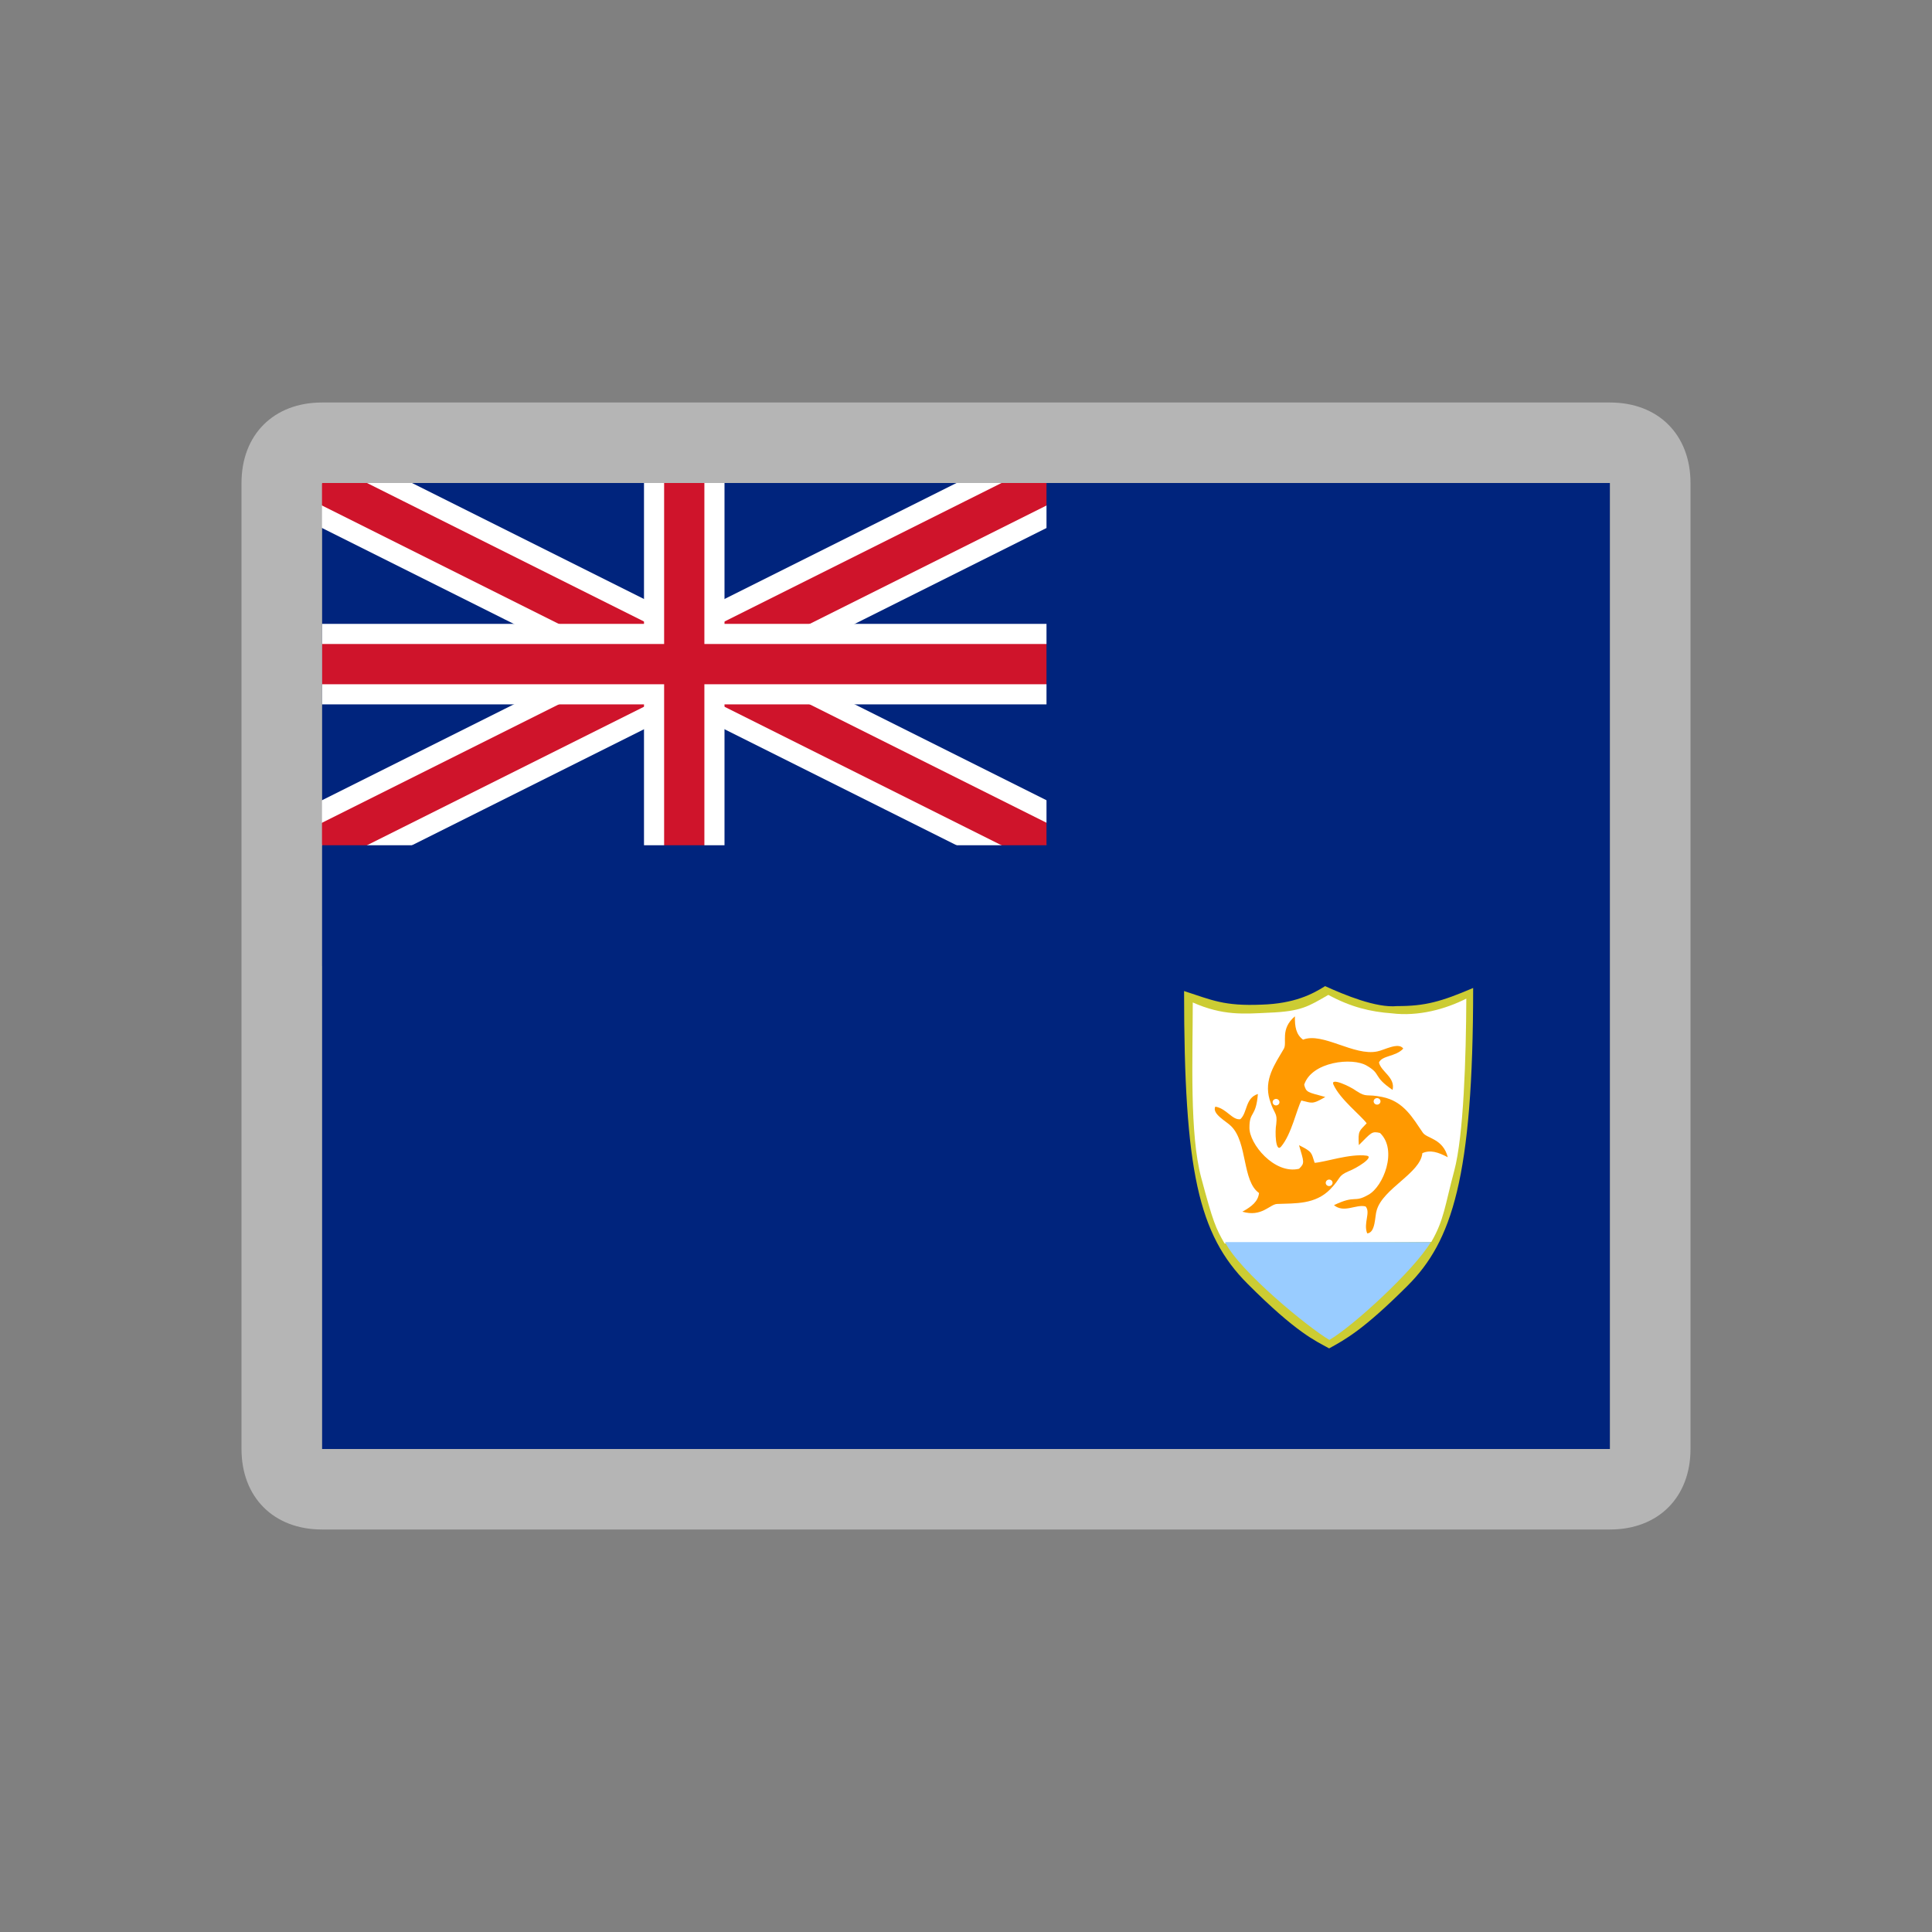 <svg width="24" height="24" viewBox="0 0 24 24" fill="none" xmlns="http://www.w3.org/2000/svg">
<rect x="0" y="0" width="24" height="24" fill="#808080" stroke="none"/>
<path d="M20 6H4V18H20V6Z" fill="#00247D"/>
<path d="M4 6L13 10.5L4 6ZM13 6L4 10.5L13 6Z" fill="black"/>
<path d="M4 6L13 10.5M13 6L4 10.5" stroke="white"/>
<path d="M4 6L13 10.5L4 6ZM13 6L4 10.5L13 6Z" fill="black"/>
<path d="M4 6L13 10.5M13 6L4 10.5" stroke="#CF142B" stroke-width="0.5"/>
<path d="M8.5 6V11.25V6ZM4 8.25H14.5H4Z" fill="black"/>
<path d="M8.5 6V11.25M4 8.25H14.5" stroke="white"/>
<path d="M8.5 6V11.25V6ZM4 8.25H14.5H4Z" fill="black"/>
<path d="M8.5 6V11.25M4 8.25H14.5" stroke="#CF142B" stroke-width="0.5"/>
<path d="M4 10.5H13V6H16V12H4V10.5Z" fill="#00247D"/>
<path d="M14.709 12.311C14.709 14.543 14.887 15.336 15.498 15.948C16.109 16.56 16.341 16.656 16.511 16.75C16.707 16.642 16.934 16.523 17.488 15.969C18.035 15.421 18.3 14.632 18.3 12.273C17.902 12.443 17.703 12.499 17.355 12.498C17.097 12.524 16.699 12.358 16.461 12.25C16.305 12.349 16.08 12.467 15.674 12.48C15.206 12.5 15.057 12.424 14.709 12.311L14.709 12.311Z" fill="#CCCC33"/>
<path d="M14.817 12.453C14.817 13.144 14.776 14.085 14.922 14.63C15.068 15.177 15.102 15.257 15.212 15.447L17.78 15.428C17.939 15.154 17.947 14.983 18.065 14.544C18.182 14.107 18.212 13.132 18.215 12.405C17.957 12.536 17.619 12.629 17.29 12.588C17.027 12.569 16.784 12.512 16.501 12.359C16.255 12.5 16.17 12.564 15.764 12.58C15.448 12.595 15.193 12.619 14.817 12.453L14.817 12.453Z" fill="white"/>
<path d="M15.218 15.43C15.401 15.796 16.262 16.499 16.514 16.645C16.802 16.479 17.562 15.784 17.774 15.43H15.218H15.218Z" fill="#99CCFF"/>
<path d="M16.564 13.472C16.645 13.655 16.905 13.855 16.977 13.954C16.886 14.053 16.868 14.042 16.88 14.225C17.038 14.067 17.041 14.05 17.143 14.074C17.366 14.287 17.183 14.743 16.998 14.842C16.814 14.948 16.847 14.838 16.571 14.971C16.698 15.074 16.844 14.956 16.964 14.987C17.03 15.061 16.933 15.195 16.984 15.322C17.09 15.312 17.077 15.108 17.102 15.034C17.18 14.763 17.645 14.574 17.669 14.325C17.767 14.281 17.865 14.312 17.985 14.376C17.925 14.143 17.729 14.145 17.676 14.072C17.55 13.889 17.439 13.681 17.171 13.627C16.968 13.585 16.983 13.639 16.852 13.554C16.771 13.494 16.524 13.38 16.564 13.472L16.564 13.472Z" fill="#FF9900"/>
<path d="M15.913 14.245C16.044 14.091 16.108 13.778 16.166 13.671C16.3 13.702 16.299 13.723 16.463 13.627C16.242 13.567 16.226 13.572 16.201 13.475C16.293 13.188 16.802 13.13 16.98 13.239C17.164 13.345 17.047 13.368 17.299 13.539C17.336 13.384 17.157 13.315 17.13 13.199C17.168 13.11 17.338 13.128 17.432 13.026C17.373 12.941 17.19 13.047 17.11 13.061C16.822 13.123 16.429 12.818 16.187 12.915C16.101 12.852 16.083 12.755 16.086 12.625C15.898 12.784 15.992 12.949 15.949 13.027C15.838 13.218 15.697 13.409 15.772 13.661C15.829 13.851 15.871 13.814 15.854 13.963C15.836 14.06 15.845 14.321 15.913 14.245V14.245Z" fill="#FF9900"/>
<path d="M16.976 14.356C16.771 14.328 16.456 14.438 16.331 14.445C16.289 14.32 16.308 14.311 16.137 14.226C16.198 14.437 16.211 14.448 16.137 14.519C15.831 14.592 15.515 14.207 15.521 14.005C15.521 13.8 15.602 13.884 15.626 13.59C15.467 13.64 15.498 13.821 15.408 13.903C15.308 13.918 15.237 13.77 15.097 13.747C15.051 13.838 15.241 13.933 15.295 13.991C15.499 14.194 15.429 14.672 15.64 14.82C15.629 14.923 15.552 14.987 15.433 15.052C15.673 15.123 15.772 14.961 15.864 14.956C16.093 14.947 16.338 14.964 16.525 14.773C16.667 14.627 16.611 14.612 16.754 14.549C16.85 14.514 17.08 14.371 16.976 14.356L16.976 14.356Z" fill="#FF9900"/>
<path d="M17.107 13.722C17.13 13.722 17.149 13.704 17.149 13.681C17.149 13.659 17.13 13.641 17.107 13.641C17.083 13.641 17.064 13.659 17.064 13.681C17.064 13.704 17.083 13.722 17.107 13.722Z" fill="white"/>
<path d="M15.889 13.673C15.878 13.653 15.853 13.645 15.832 13.656C15.811 13.666 15.803 13.691 15.814 13.71C15.825 13.73 15.851 13.738 15.871 13.727C15.892 13.717 15.9 13.692 15.889 13.673Z" fill="white"/>
<path d="M16.475 14.673C16.463 14.692 16.469 14.717 16.489 14.728C16.509 14.74 16.535 14.733 16.547 14.714C16.56 14.695 16.553 14.67 16.533 14.659C16.513 14.647 16.487 14.654 16.475 14.673Z" fill="white"/>
<path d="M20 6L20 18L4 18L4 6L20 6ZM20 5L4 5C3.4 5 3 5.4 3 6L3 18C3 18.6 3.4 19 4 19L20 19C20.6 19 21 18.6 21 18L21 6C21 5.4 20.6 5 20 5Z" fill="#B5B5B5"/>
</svg>
